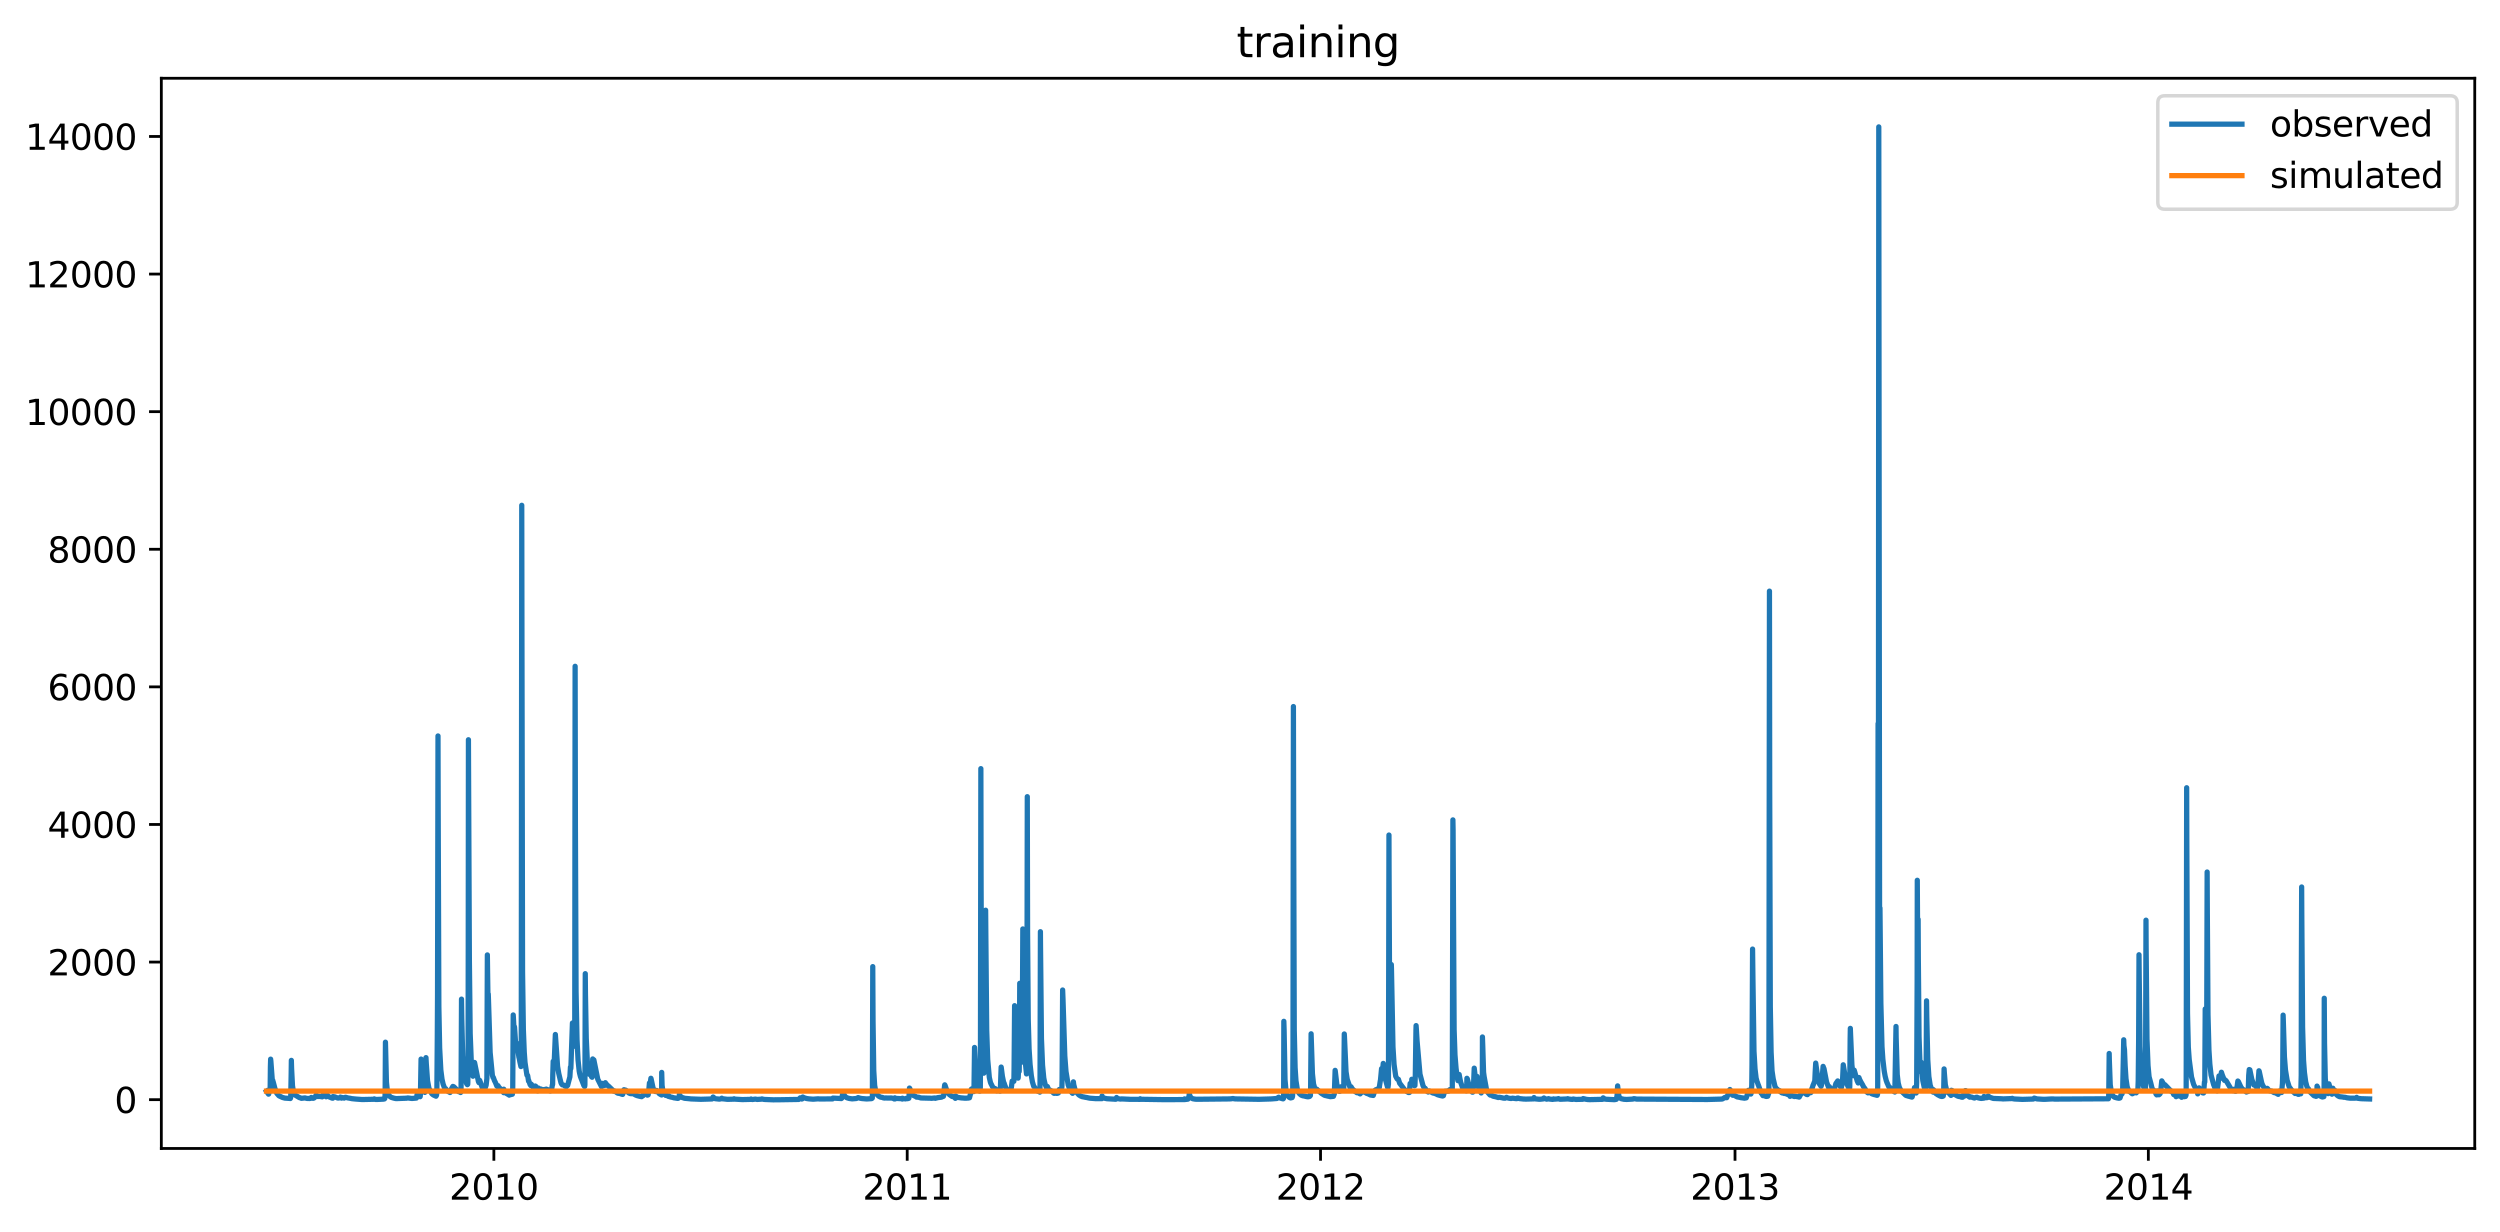 <?xml version="1.0" encoding="utf-8" standalone="no"?>
<!DOCTYPE svg PUBLIC "-//W3C//DTD SVG 1.1//EN"
  "http://www.w3.org/Graphics/SVG/1.1/DTD/svg11.dtd">
<svg xmlns:xlink="http://www.w3.org/1999/xlink" width="713.023pt" height="351.436pt" viewBox="0 0 713.023 351.436" xmlns="http://www.w3.org/2000/svg" version="1.1">
 <defs>
  <style type="text/css">*{stroke-linejoin: round; stroke-linecap: butt}</style>
 </defs>
 <g id="figure_1">
  <g id="patch_1">
   <path d="M 0 351.436 
L 713.023 351.436 
L 713.023 0 
L 0 0 
z
" style="fill: #ffffff"/>
  </g>
  <g id="axes_1">
   <g id="patch_2">
    <path d="M 46.013 327.558 
L 705.822 327.558 
L 705.822 22.318 
L 46.013 22.318 
z
" style="fill: #ffffff"/>
   </g>
   <g id="matplotlib.axis_1">
    <g id="xtick_1">
     <g id="line2d_1">
      <defs>
       <path id="mb0337a2828" d="M 0 0 
L 0 3.5 
" style="stroke: #000000; stroke-width: 0.8"/>
      </defs>
      <g>
       <use xlink:href="#mb0337a2828" x="140.856" y="327.558" style="stroke: #000000; stroke-width: 0.8"/>
      </g>
     </g>
     <g id="text_1">
      <!-- 2010 -->
      <g transform="translate(128.131 342.157) scale(0.1 -0.1)">
       <defs>
        <path id="DejaVuSans-32" d="M 1228 531 
L 3431 531 
L 3431 0 
L 469 0 
L 469 531 
Q 828 903 1448 1529 
Q 2069 2156 2228 2338 
Q 2531 2678 2651 2914 
Q 2772 3150 2772 3378 
Q 2772 3750 2511 3984 
Q 2250 4219 1831 4219 
Q 1534 4219 1204 4116 
Q 875 4013 500 3803 
L 500 4441 
Q 881 4594 1212 4672 
Q 1544 4750 1819 4750 
Q 2544 4750 2975 4387 
Q 3406 4025 3406 3419 
Q 3406 3131 3298 2873 
Q 3191 2616 2906 2266 
Q 2828 2175 2409 1742 
Q 1991 1309 1228 531 
z
" transform="scale(0.016)"/>
        <path id="DejaVuSans-30" d="M 2034 4250 
Q 1547 4250 1301 3770 
Q 1056 3291 1056 2328 
Q 1056 1369 1301 889 
Q 1547 409 2034 409 
Q 2525 409 2770 889 
Q 3016 1369 3016 2328 
Q 3016 3291 2770 3770 
Q 2525 4250 2034 4250 
z
M 2034 4750 
Q 2819 4750 3233 4129 
Q 3647 3509 3647 2328 
Q 3647 1150 3233 529 
Q 2819 -91 2034 -91 
Q 1250 -91 836 529 
Q 422 1150 422 2328 
Q 422 3509 836 4129 
Q 1250 4750 2034 4750 
z
" transform="scale(0.016)"/>
        <path id="DejaVuSans-31" d="M 794 531 
L 1825 531 
L 1825 4091 
L 703 3866 
L 703 4441 
L 1819 4666 
L 2450 4666 
L 2450 531 
L 3481 531 
L 3481 0 
L 794 0 
L 794 531 
z
" transform="scale(0.016)"/>
       </defs>
       <use xlink:href="#DejaVuSans-32"/>
       <use xlink:href="#DejaVuSans-30" x="63.623"/>
       <use xlink:href="#DejaVuSans-31" x="127.246"/>
       <use xlink:href="#DejaVuSans-30" x="190.869"/>
      </g>
     </g>
    </g>
    <g id="xtick_2">
     <g id="line2d_2">
      <g>
       <use xlink:href="#mb0337a2828" x="258.743" y="327.558" style="stroke: #000000; stroke-width: 0.8"/>
      </g>
     </g>
     <g id="text_2">
      <!-- 2011 -->
      <g transform="translate(246.018 342.157) scale(0.1 -0.1)">
       <use xlink:href="#DejaVuSans-32"/>
       <use xlink:href="#DejaVuSans-30" x="63.623"/>
       <use xlink:href="#DejaVuSans-31" x="127.246"/>
       <use xlink:href="#DejaVuSans-31" x="190.869"/>
      </g>
     </g>
    </g>
    <g id="xtick_3">
     <g id="line2d_3">
      <g>
       <use xlink:href="#mb0337a2828" x="376.631" y="327.558" style="stroke: #000000; stroke-width: 0.8"/>
      </g>
     </g>
     <g id="text_3">
      <!-- 2012 -->
      <g transform="translate(363.906 342.157) scale(0.1 -0.1)">
       <use xlink:href="#DejaVuSans-32"/>
       <use xlink:href="#DejaVuSans-30" x="63.623"/>
       <use xlink:href="#DejaVuSans-31" x="127.246"/>
       <use xlink:href="#DejaVuSans-32" x="190.869"/>
      </g>
     </g>
    </g>
    <g id="xtick_4">
     <g id="line2d_4">
      <g>
       <use xlink:href="#mb0337a2828" x="494.841" y="327.558" style="stroke: #000000; stroke-width: 0.8"/>
      </g>
     </g>
     <g id="text_4">
      <!-- 2013 -->
      <g transform="translate(482.116 342.157) scale(0.1 -0.1)">
       <defs>
        <path id="DejaVuSans-33" d="M 2597 2516 
Q 3050 2419 3304 2112 
Q 3559 1806 3559 1356 
Q 3559 666 3084 287 
Q 2609 -91 1734 -91 
Q 1441 -91 1130 -33 
Q 819 25 488 141 
L 488 750 
Q 750 597 1062 519 
Q 1375 441 1716 441 
Q 2309 441 2620 675 
Q 2931 909 2931 1356 
Q 2931 1769 2642 2001 
Q 2353 2234 1838 2234 
L 1294 2234 
L 1294 2753 
L 1863 2753 
Q 2328 2753 2575 2939 
Q 2822 3125 2822 3475 
Q 2822 3834 2567 4026 
Q 2313 4219 1838 4219 
Q 1578 4219 1281 4162 
Q 984 4106 628 3988 
L 628 4550 
Q 988 4650 1302 4700 
Q 1616 4750 1894 4750 
Q 2613 4750 3031 4423 
Q 3450 4097 3450 3541 
Q 3450 3153 3228 2886 
Q 3006 2619 2597 2516 
z
" transform="scale(0.016)"/>
       </defs>
       <use xlink:href="#DejaVuSans-32"/>
       <use xlink:href="#DejaVuSans-30" x="63.623"/>
       <use xlink:href="#DejaVuSans-31" x="127.246"/>
       <use xlink:href="#DejaVuSans-33" x="190.869"/>
      </g>
     </g>
    </g>
    <g id="xtick_5">
     <g id="line2d_5">
      <g>
       <use xlink:href="#mb0337a2828" x="612.729" y="327.558" style="stroke: #000000; stroke-width: 0.8"/>
      </g>
     </g>
     <g id="text_5">
      <!-- 2014 -->
      <g transform="translate(600.004 342.157) scale(0.1 -0.1)">
       <defs>
        <path id="DejaVuSans-34" d="M 2419 4116 
L 825 1625 
L 2419 1625 
L 2419 4116 
z
M 2253 4666 
L 3047 4666 
L 3047 1625 
L 3713 1625 
L 3713 1100 
L 3047 1100 
L 3047 0 
L 2419 0 
L 2419 1100 
L 313 1100 
L 313 1709 
L 2253 4666 
z
" transform="scale(0.016)"/>
       </defs>
       <use xlink:href="#DejaVuSans-32"/>
       <use xlink:href="#DejaVuSans-30" x="63.623"/>
       <use xlink:href="#DejaVuSans-31" x="127.246"/>
       <use xlink:href="#DejaVuSans-34" x="190.869"/>
      </g>
     </g>
    </g>
   </g>
   <g id="matplotlib.axis_2">
    <g id="ytick_1">
     <g id="line2d_6">
      <defs>
       <path id="ma2bd36392b" d="M 0 0 
L -3.5 0 
" style="stroke: #000000; stroke-width: 0.8"/>
      </defs>
      <g>
       <use xlink:href="#ma2bd36392b" x="46.013" y="313.636" style="stroke: #000000; stroke-width: 0.8"/>
      </g>
     </g>
     <g id="text_6">
      <!-- 0 -->
      <g transform="translate(32.65 317.436) scale(0.1 -0.1)">
       <use xlink:href="#DejaVuSans-30"/>
      </g>
     </g>
    </g>
    <g id="ytick_2">
     <g id="line2d_7">
      <g>
       <use xlink:href="#ma2bd36392b" x="46.013" y="274.391" style="stroke: #000000; stroke-width: 0.8"/>
      </g>
     </g>
     <g id="text_7">
      <!-- 2000 -->
      <g transform="translate(13.562 278.19) scale(0.1 -0.1)">
       <use xlink:href="#DejaVuSans-32"/>
       <use xlink:href="#DejaVuSans-30" x="63.623"/>
       <use xlink:href="#DejaVuSans-30" x="127.246"/>
       <use xlink:href="#DejaVuSans-30" x="190.869"/>
      </g>
     </g>
    </g>
    <g id="ytick_3">
     <g id="line2d_8">
      <g>
       <use xlink:href="#ma2bd36392b" x="46.013" y="235.145" style="stroke: #000000; stroke-width: 0.8"/>
      </g>
     </g>
     <g id="text_8">
      <!-- 4000 -->
      <g transform="translate(13.562 238.944) scale(0.1 -0.1)">
       <use xlink:href="#DejaVuSans-34"/>
       <use xlink:href="#DejaVuSans-30" x="63.623"/>
       <use xlink:href="#DejaVuSans-30" x="127.246"/>
       <use xlink:href="#DejaVuSans-30" x="190.869"/>
      </g>
     </g>
    </g>
    <g id="ytick_4">
     <g id="line2d_9">
      <g>
       <use xlink:href="#ma2bd36392b" x="46.013" y="195.899" style="stroke: #000000; stroke-width: 0.8"/>
      </g>
     </g>
     <g id="text_9">
      <!-- 6000 -->
      <g transform="translate(13.562 199.698) scale(0.1 -0.1)">
       <defs>
        <path id="DejaVuSans-36" d="M 2113 2584 
Q 1688 2584 1439 2293 
Q 1191 2003 1191 1497 
Q 1191 994 1439 701 
Q 1688 409 2113 409 
Q 2538 409 2786 701 
Q 3034 994 3034 1497 
Q 3034 2003 2786 2293 
Q 2538 2584 2113 2584 
z
M 3366 4563 
L 3366 3988 
Q 3128 4100 2886 4159 
Q 2644 4219 2406 4219 
Q 1781 4219 1451 3797 
Q 1122 3375 1075 2522 
Q 1259 2794 1537 2939 
Q 1816 3084 2150 3084 
Q 2853 3084 3261 2657 
Q 3669 2231 3669 1497 
Q 3669 778 3244 343 
Q 2819 -91 2113 -91 
Q 1303 -91 875 529 
Q 447 1150 447 2328 
Q 447 3434 972 4092 
Q 1497 4750 2381 4750 
Q 2619 4750 2861 4703 
Q 3103 4656 3366 4563 
z
" transform="scale(0.016)"/>
       </defs>
       <use xlink:href="#DejaVuSans-36"/>
       <use xlink:href="#DejaVuSans-30" x="63.623"/>
       <use xlink:href="#DejaVuSans-30" x="127.246"/>
       <use xlink:href="#DejaVuSans-30" x="190.869"/>
      </g>
     </g>
    </g>
    <g id="ytick_5">
     <g id="line2d_10">
      <g>
       <use xlink:href="#ma2bd36392b" x="46.013" y="156.653" style="stroke: #000000; stroke-width: 0.8"/>
      </g>
     </g>
     <g id="text_10">
      <!-- 8000 -->
      <g transform="translate(13.562 160.453) scale(0.1 -0.1)">
       <defs>
        <path id="DejaVuSans-38" d="M 2034 2216 
Q 1584 2216 1326 1975 
Q 1069 1734 1069 1313 
Q 1069 891 1326 650 
Q 1584 409 2034 409 
Q 2484 409 2743 651 
Q 3003 894 3003 1313 
Q 3003 1734 2745 1975 
Q 2488 2216 2034 2216 
z
M 1403 2484 
Q 997 2584 770 2862 
Q 544 3141 544 3541 
Q 544 4100 942 4425 
Q 1341 4750 2034 4750 
Q 2731 4750 3128 4425 
Q 3525 4100 3525 3541 
Q 3525 3141 3298 2862 
Q 3072 2584 2669 2484 
Q 3125 2378 3379 2068 
Q 3634 1759 3634 1313 
Q 3634 634 3220 271 
Q 2806 -91 2034 -91 
Q 1263 -91 848 271 
Q 434 634 434 1313 
Q 434 1759 690 2068 
Q 947 2378 1403 2484 
z
M 1172 3481 
Q 1172 3119 1398 2916 
Q 1625 2713 2034 2713 
Q 2441 2713 2670 2916 
Q 2900 3119 2900 3481 
Q 2900 3844 2670 4047 
Q 2441 4250 2034 4250 
Q 1625 4250 1398 4047 
Q 1172 3844 1172 3481 
z
" transform="scale(0.016)"/>
       </defs>
       <use xlink:href="#DejaVuSans-38"/>
       <use xlink:href="#DejaVuSans-30" x="63.623"/>
       <use xlink:href="#DejaVuSans-30" x="127.246"/>
       <use xlink:href="#DejaVuSans-30" x="190.869"/>
      </g>
     </g>
    </g>
    <g id="ytick_6">
     <g id="line2d_11">
      <g>
       <use xlink:href="#ma2bd36392b" x="46.013" y="117.408" style="stroke: #000000; stroke-width: 0.8"/>
      </g>
     </g>
     <g id="text_11">
      <!-- 10000 -->
      <g transform="translate(7.2 121.207) scale(0.1 -0.1)">
       <use xlink:href="#DejaVuSans-31"/>
       <use xlink:href="#DejaVuSans-30" x="63.623"/>
       <use xlink:href="#DejaVuSans-30" x="127.246"/>
       <use xlink:href="#DejaVuSans-30" x="190.869"/>
       <use xlink:href="#DejaVuSans-30" x="254.492"/>
      </g>
     </g>
    </g>
    <g id="ytick_7">
     <g id="line2d_12">
      <g>
       <use xlink:href="#ma2bd36392b" x="46.013" y="78.162" style="stroke: #000000; stroke-width: 0.8"/>
      </g>
     </g>
     <g id="text_12">
      <!-- 12000 -->
      <g transform="translate(7.2 81.961) scale(0.1 -0.1)">
       <use xlink:href="#DejaVuSans-31"/>
       <use xlink:href="#DejaVuSans-32" x="63.623"/>
       <use xlink:href="#DejaVuSans-30" x="127.246"/>
       <use xlink:href="#DejaVuSans-30" x="190.869"/>
       <use xlink:href="#DejaVuSans-30" x="254.492"/>
      </g>
     </g>
    </g>
    <g id="ytick_8">
     <g id="line2d_13">
      <g>
       <use xlink:href="#ma2bd36392b" x="46.013" y="38.916" style="stroke: #000000; stroke-width: 0.8"/>
      </g>
     </g>
     <g id="text_13">
      <!-- 14000 -->
      <g transform="translate(7.2 42.716) scale(0.1 -0.1)">
       <use xlink:href="#DejaVuSans-31"/>
       <use xlink:href="#DejaVuSans-34" x="63.623"/>
       <use xlink:href="#DejaVuSans-30" x="127.246"/>
       <use xlink:href="#DejaVuSans-30" x="190.869"/>
       <use xlink:href="#DejaVuSans-30" x="254.492"/>
      </g>
     </g>
    </g>
   </g>
   <g id="line2d_14">
    <path d="M 76.004 311.236 
L 76.583 312.062 
L 76.623 312.043 
L 76.825 311.305 
L 76.865 311.236 
L 77.054 310.28 
L 77.121 304.231 
L 77.188 302.082 
L 77.255 302.661 
L 77.7 308.631 
L 77.753 308.95 
L 77.78 308.69 
L 77.807 308.151 
L 77.888 308.617 
L 77.915 308.558 
L 77.955 308.705 
L 78.399 310.412 
L 78.938 311.815 
L 79.57 312.541 
L 80.606 313.022 
L 81.024 313.124 
L 81.198 313.187 
L 82.665 313.286 
L 82.8 313.311 
L 82.867 313.203 
L 82.921 312.657 
L 83.042 306.409 
L 83.096 302.431 
L 83.163 304.712 
L 83.419 309.667 
L 83.675 311.3 
L 84.011 312.228 
L 85.411 313.065 
L 85.559 313.083 
L 85.828 313.187 
L 85.962 313.252 
L 86.918 313.142 
L 87.039 313.148 
L 87.052 313.165 
L 87.55 313.276 
L 87.725 313.311 
L 87.846 313.276 
L 88.264 313.311 
L 88.654 313.251 
L 88.775 312.999 
L 89.017 313.095 
L 89.273 313.252 
L 89.542 313.176 
L 89.65 313.022 
L 89.69 313.048 
L 89.838 312.947 
L 90.175 312.308 
L 90.202 312.325 
L 90.673 312.741 
L 90.982 312.696 
L 91.803 312.797 
L 91.884 312.84 
L 91.938 312.79 
L 92.045 312.696 
L 92.072 312.726 
L 92.126 312.65 
L 92.261 312.062 
L 92.355 312.182 
L 92.57 312.468 
L 93.014 312.812 
L 93.149 312.41 
L 93.243 312.435 
L 93.283 312.237 
L 93.351 312.359 
L 93.674 312.748 
L 94.696 313.187 
L 94.912 313.219 
L 94.992 312.74 
L 95.033 312.954 
L 95.167 312.999 
L 95.423 312.812 
L 96.365 313.187 
L 96.527 313.165 
L 97.038 313.095 
L 97.092 312.895 
L 97.146 313.01 
L 97.415 313.203 
L 97.67 313.022 
L 97.684 313.041 
L 98.155 313.192 
L 98.276 313.048 
L 98.478 312.954 
L 98.599 312.954 
L 98.909 313.048 
L 99.097 313.118 
L 99.77 313.225 
L 100.375 313.35 
L 101.412 313.456 
L 101.587 313.471 
L 103.08 313.58 
L 103.632 313.589 
L 106.727 313.518 
L 106.754 313.409 
L 106.835 313.505 
L 107.037 313.562 
L 107.481 313.577 
L 109.352 313.489 
L 109.392 313.35 
L 109.473 313.456 
L 109.621 313.44 
L 109.755 313.301 
L 109.809 312.893 
L 109.849 310.746 
L 109.93 297.24 
L 109.984 299.173 
L 110.213 308.612 
L 110.455 310.967 
L 110.778 312.155 
L 111.168 312.696 
L 111.559 312.967 
L 112.272 313.187 
L 112.743 313.291 
L 112.985 313.33 
L 115.986 313.219 
L 116.255 313.142 
L 116.471 313.165 
L 117.305 313.276 
L 117.641 313.281 
L 118.758 313.182 
L 118.974 312.127 
L 119.081 312.237 
L 119.108 312.272 
L 119.149 312.127 
L 119.324 312.377 
L 119.539 312.636 
L 119.821 312.79 
L 119.848 312.711 
L 119.916 311.876 
L 120.091 302.058 
L 120.185 304.04 
L 120.481 308.926 
L 120.763 310.579 
L 120.952 311.138 
L 121.167 311.56 
L 121.194 311.467 
L 121.315 310.02 
L 121.49 301.651 
L 121.584 303.353 
L 121.934 308.224 
L 122.338 310.398 
L 123.132 311.896 
L 123.226 311.994 
L 123.522 312.237 
L 123.697 312.341 
L 124.357 312.65 
L 124.518 312.325 
L 124.599 311.281 
L 124.72 295.705 
L 124.787 284.029 
L 124.922 209.904 
L 124.976 231.587 
L 125.164 287.12 
L 125.393 298.894 
L 125.729 305.183 
L 126.066 307.817 
L 126.362 309.127 
L 126.429 309.333 
L 126.712 310.098 
L 127.035 310.618 
L 127.048 310.574 
L 127.129 310.52 
L 127.169 310.589 
L 127.479 311.011 
L 127.586 311.109 
L 128.004 311.403 
L 128.205 311.501 
L 128.354 311.599 
L 128.555 311.124 
L 128.811 310.461 
L 128.999 310.128 
L 129.174 309.853 
L 129.43 309.956 
L 130.83 311.364 
L 130.897 311.276 
L 130.951 311.295 
L 131.368 311.599 
L 131.408 311.501 
L 131.462 311.163 
L 131.503 310.103 
L 131.624 284.961 
L 131.704 290.505 
L 131.96 301.16 
L 132.27 305.546 
L 133.064 309.048 
L 133.117 309.127 
L 133.292 309.362 
L 133.4 309.259 
L 133.427 308.764 
L 133.508 298.334 
L 133.548 270.244 
L 133.602 210.983 
L 133.669 227.516 
L 133.871 273.973 
L 134.1 294.792 
L 134.436 303.348 
L 134.692 306.066 
L 134.894 306.949 
L 134.907 306.929 
L 135.028 305.354 
L 135.217 303.201 
L 135.324 303.024 
L 135.351 303.049 
L 136.441 308.43 
L 136.603 308.779 
L 136.63 308.627 
L 136.805 308.126 
L 136.818 308.141 
L 137.585 310.304 
L 137.706 310.402 
L 138.003 310.574 
L 138.124 310.574 
L 138.137 310.618 
L 138.231 310.559 
L 138.312 310.476 
L 138.648 309.5 
L 138.864 307.601 
L 138.931 288.837 
L 138.998 272.354 
L 139.066 277.505 
L 139.187 285.795 
L 139.227 283.882 
L 139.254 283.49 
L 139.294 284.471 
L 139.792 300.159 
L 140.425 306.674 
L 140.627 307.322 
L 140.64 307.282 
L 140.667 307.243 
L 140.721 307.341 
L 141.044 308.264 
L 141.111 308.362 
L 141.34 308.833 
L 141.717 309.779 
L 141.771 309.676 
L 141.784 309.647 
L 141.838 309.779 
L 141.932 309.868 
L 141.959 309.971 
L 142.013 309.838 
L 142.04 309.647 
L 142.121 309.824 
L 142.255 310.03 
L 142.605 310.417 
L 142.861 310.721 
L 142.888 310.677 
L 143.184 310.952 
L 143.224 310.893 
L 143.291 310.967 
L 143.547 311.447 
L 143.655 311.644 
L 143.668 311.472 
L 143.682 310.648 
L 143.776 311.202 
L 143.816 311.482 
L 144.933 312.147 
L 144.947 311.995 
L 144.974 311.698 
L 145.054 312.006 
L 145.229 312.349 
L 145.27 312.246 
L 145.296 311.599 
L 145.377 312.078 
L 145.552 312.198 
L 145.593 312.198 
L 145.619 312.127 
L 145.7 312.167 
L 145.714 312.188 
L 146.131 312.078 
L 146.212 311.418 
L 146.239 310 
L 146.373 289.475 
L 146.427 290.26 
L 146.615 293.841 
L 146.642 293.35 
L 146.696 292.761 
L 146.75 293.007 
L 147.086 298.04 
L 147.261 298.805 
L 147.288 298.658 
L 147.423 297.569 
L 147.463 297.716 
L 148.015 301.631 
L 148.069 301.734 
L 148.284 302.902 
L 148.567 304.167 
L 148.58 304.192 
L 148.607 304.035 
L 148.647 302.47 
L 148.674 293.385 
L 148.809 144.118 
L 148.863 181.696 
L 149.038 277.21 
L 149.266 293.595 
L 149.522 300.081 
L 149.737 303.024 
L 150.276 306.615 
L 150.356 306.753 
L 150.37 306.674 
L 150.383 306.576 
L 150.437 306.792 
L 150.464 306.694 
L 150.518 306.89 
L 150.747 308.362 
L 150.774 308.087 
L 150.841 308.401 
L 150.854 308.401 
L 150.895 308.46 
L 151.204 309.362 
L 151.312 309.441 
L 151.393 309.618 
L 151.447 309.529 
L 151.514 309.215 
L 151.622 309.362 
L 151.77 309.676 
L 152.119 310.245 
L 152.133 310.187 
L 152.214 310.245 
L 152.254 310.314 
L 152.321 310.231 
L 152.644 309.735 
L 152.658 309.75 
L 152.738 309.853 
L 152.792 309.824 
L 153.008 310.201 
L 153.169 310.461 
L 153.209 310.54 
L 153.331 311.109 
L 153.371 310.805 
L 153.546 310.314 
L 153.559 310.344 
L 153.694 310.52 
L 154.286 310.604 
L 154.434 310.677 
L 154.582 310.78 
L 154.771 310.824 
L 154.919 310.795 
L 155.645 310.692 
L 155.807 310.618 
L 155.834 310.648 
L 156.036 310.795 
L 156.062 310.736 
L 156.345 310.834 
L 156.547 310.893 
L 156.695 310.996 
L 156.937 311.138 
L 156.951 311.124 
L 157.341 310.618 
L 157.543 309.392 
L 157.57 309.441 
L 157.61 309.23 
L 157.65 306.684 
L 157.772 302.7 
L 157.798 302.803 
L 157.987 304.192 
L 158.041 303.544 
L 158.391 295.048 
L 158.485 296.343 
L 159.023 304.148 
L 159.36 306.144 
L 159.777 307.925 
L 159.857 308.254 
L 159.992 308.779 
L 160.113 309.068 
L 160.275 309.304 
L 160.396 309.407 
L 160.557 309.421 
L 160.786 309.5 
L 160.894 309.573 
L 160.907 309.559 
L 161.001 309.618 
L 161.149 309.794 
L 161.499 309.897 
L 161.553 309.912 
L 161.594 309.838 
L 161.755 309.676 
L 161.89 309.573 
L 162.536 307.135 
L 162.697 304.339 
L 162.764 304.717 
L 162.791 304.79 
L 162.818 304.584 
L 163.262 291.78 
L 163.33 293.203 
L 163.464 296.588 
L 163.518 295.808 
L 163.599 294.851 
L 163.653 295.474 
L 163.841 298.393 
L 163.881 297.893 
L 163.922 293.595 
L 164.029 190.036 
L 164.11 235.365 
L 164.298 282.852 
L 164.568 296.475 
L 164.864 302.318 
L 165.187 305.438 
L 165.308 306.105 
L 165.55 307.067 
L 166.532 309.618 
L 166.6 309.691 
L 166.721 309.882 
L 166.761 309.853 
L 166.815 309.416 
L 166.842 304.933 
L 166.923 277.701 
L 166.976 283.343 
L 167.205 296.122 
L 167.515 302.754 
L 167.851 305.654 
L 168.08 306.399 
L 168.093 306.399 
L 168.268 305.575 
L 168.282 305.634 
L 168.726 307.121 
L 168.874 307.243 
L 168.887 307.15 
L 168.941 304.908 
L 169.049 302.023 
L 169.076 302.122 
L 169.21 302.416 
L 169.224 302.367 
L 169.372 302.293 
L 170.489 307.802 
L 171.579 309.971 
L 171.781 308.99 
L 171.835 309.142 
L 171.902 309.23 
L 171.956 309.186 
L 172.09 309.274 
L 172.359 309.618 
L 172.508 309.333 
L 172.656 308.793 
L 172.696 308.872 
L 172.925 309.259 
L 173.005 309.259 
L 173.032 309.304 
L 173.113 309.392 
L 173.328 309.618 
L 173.45 309.706 
L 173.638 309.853 
L 173.732 309.956 
L 174.93 311.109 
L 175.091 311.207 
L 175.226 311.236 
L 175.239 311.222 
L 175.347 311.222 
L 175.361 311.251 
L 175.643 311.403 
L 175.764 311.501 
L 176.155 311.776 
L 176.881 311.883 
L 177.097 311.996 
L 177.42 312.098 
L 177.581 312.137 
L 177.769 311.698 
L 177.971 310.795 
L 178.039 310.893 
L 178.24 310.952 
L 178.388 310.893 
L 178.536 310.996 
L 179.357 311.737 
L 179.64 311.845 
L 179.788 311.911 
L 180.501 311.942 
L 180.515 311.786 
L 180.582 311.953 
L 180.609 311.932 
L 181.282 312.312 
L 181.551 312.422 
L 181.739 312.492 
L 182.157 312.596 
L 182.278 312.63 
L 182.762 312.734 
L 183.004 312.787 
L 183.193 312.561 
L 183.422 312.501 
L 183.745 311.384 
L 183.812 311.364 
L 183.852 311.418 
L 184.108 311.911 
L 184.296 312.016 
L 184.646 312.349 
L 184.862 312.274 
L 184.983 311.609 
L 185.225 308.872 
L 185.319 309.142 
L 185.413 309.421 
L 185.454 309.259 
L 185.521 308.43 
L 185.642 307.538 
L 185.669 307.616 
L 185.696 307.675 
L 186.248 310.26 
L 186.611 311.109 
L 186.692 311.011 
L 186.732 311.03 
L 186.947 311.32 
L 186.961 311.271 
L 187.055 310.996 
L 187.095 311.05 
L 187.284 311.011 
L 187.297 311.03 
L 188.024 311.911 
L 188.172 312.006 
L 188.334 312.117 
L 188.535 312.226 
L 188.697 312.302 
L 188.724 305.86 
L 188.831 309.559 
L 189.074 311.222 
L 189.329 311.911 
L 189.854 312.422 
L 189.868 312.273 
L 189.881 312.177 
L 189.922 312.312 
L 189.962 312.312 
L 190.191 312.448 
L 190.702 312.726 
L 190.716 312.702 
L 190.756 312.51 
L 190.823 312.645 
L 191.133 312.847 
L 191.631 312.948 
L 191.832 312.996 
L 192.317 313.137 
L 192.465 313.144 
L 193.124 313.248 
L 193.326 313.281 
L 193.501 313.219 
L 193.649 313.035 
L 193.717 312.869 
L 193.757 312.147 
L 193.838 312.34 
L 193.999 312.57 
L 194.295 312.927 
L 194.362 312.877 
L 194.403 312.948 
L 194.645 313.049 
L 195.008 313.15 
L 195.21 313.236 
L 196.368 313.344 
L 196.583 313.364 
L 197.054 313.42 
L 199.92 313.53 
L 200.122 313.522 
L 203.083 313.433 
L 203.123 313.231 
L 203.204 313.354 
L 203.379 312.877 
L 203.433 312.968 
L 203.487 312.934 
L 203.635 313.191 
L 203.796 313.292 
L 204.052 313.364 
L 205.088 313.473 
L 205.223 313.473 
L 205.707 313.378 
L 205.855 313.214 
L 206.097 313.398 
L 206.474 313.42 
L 207.362 313.526 
L 207.591 313.538 
L 209.354 313.485 
L 209.368 313.383 
L 209.462 313.478 
L 209.637 313.491 
L 211.561 313.6 
L 211.817 313.607 
L 214.172 313.55 
L 214.212 313.443 
L 214.293 313.499 
L 214.522 313.6 
L 215.437 313.473 
L 215.625 313.507 
L 215.948 313.57 
L 217.173 313.495 
L 217.308 313.42 
L 217.725 313.53 
L 218.007 313.57 
L 220.591 313.678 
L 221.089 313.67 
L 221.6 313.672 
L 227.804 313.57 
L 228.222 313.113 
L 228.302 313.281 
L 228.45 313.383 
L 228.666 313.456 
L 228.827 313.402 
L 228.962 312.877 
L 229.096 312.961 
L 229.285 313.069 
L 230.052 313.313 
L 230.173 313.322 
L 230.671 313.403 
L 231.088 313.434 
L 231.249 313.451 
L 231.707 313.487 
L 232.03 313.495 
L 233.335 313.393 
L 233.483 313.412 
L 233.658 313.429 
L 234.035 313.438 
L 237.467 313.411 
L 237.561 313.185 
L 237.601 313.191 
L 239.593 313.297 
L 239.943 313.322 
L 240.078 313.226 
L 240.32 312.016 
L 240.414 312.047 
L 240.481 311.776 
L 240.549 311.859 
L 240.858 312.475 
L 241.168 312.847 
L 241.531 313.088 
L 242.204 313.287 
L 242.89 313.383 
L 243.038 313.407 
L 244.276 313.297 
L 244.761 313.042 
L 245.016 313.144 
L 245.461 313.254 
L 245.891 313.322 
L 247.17 313.429 
L 247.358 313.42 
L 248.569 313.343 
L 248.704 313.281 
L 248.785 313.179 
L 248.812 312.222 
L 248.919 275.69 
L 249 291.29 
L 249.202 305.33 
L 249.457 309.573 
L 249.821 311.501 
L 250.036 311.985 
L 250.238 312.284 
L 250.642 312.661 
L 250.87 312.765 
L 251.086 312.906 
L 251.732 313.016 
L 251.907 313.118 
L 252.27 313.173 
L 252.593 313.15 
L 252.862 313.156 
L 252.983 313.173 
L 253.979 313.167 
L 254.154 313.15 
L 254.571 313.225 
L 254.706 313.26 
L 254.948 313.368 
L 255.042 313.438 
L 255.056 313.434 
L 255.217 313.112 
L 255.285 313.388 
L 255.298 313.425 
L 255.352 313.308 
L 255.365 313.303 
L 255.473 313.231 
L 255.608 313.287 
L 255.917 313.292 
L 257.249 313.368 
L 257.33 313.46 
L 257.357 313.347 
L 257.384 313.22 
L 257.465 313.287 
L 257.505 313.373 
L 258.232 313.373 
L 258.259 313.42 
L 258.339 313.359 
L 258.434 313.276 
L 258.501 313.339 
L 258.837 313.354 
L 259.201 313.248 
L 259.228 313.121 
L 259.389 310.324 
L 259.47 310.417 
L 259.766 311.32 
L 260.049 311.953 
L 260.466 312.413 
L 261.179 312.749 
L 261.354 312.847 
L 261.381 312.906 
L 262.081 312.954 
L 262.269 313.042 
L 262.673 313.15 
L 265.337 313.22 
L 265.539 313.242 
L 265.58 313.26 
L 266.602 313.15 
L 266.75 313.254 
L 266.764 313.236 
L 267.544 313.042 
L 268.5 312.934 
L 268.796 312.779 
L 269.078 312.686 
L 269.173 312.33 
L 269.24 311.158 
L 269.415 309.529 
L 269.455 309.407 
L 269.523 309.51 
L 270.142 311.349 
L 270.532 311.859 
L 270.545 311.845 
L 270.572 311.933 
L 270.586 311.913 
L 270.774 312.188 
L 271.541 312.718 
L 271.555 312.661 
L 271.568 312.645 
L 271.622 312.734 
L 271.81 312.794 
L 271.985 312.818 
L 272.402 312.892 
L 272.47 313.26 
L 272.524 313.008 
L 272.564 312.579 
L 272.631 312.862 
L 272.833 313.042 
L 272.873 312.81 
L 272.954 312.982 
L 273.25 313.016 
L 273.479 313.023 
L 273.856 313.088 
L 274.058 313.112 
L 274.408 313.156 
L 274.569 313.156 
L 274.758 313.173 
L 275.081 313.209 
L 275.242 313.209 
L 275.538 313.22 
L 275.928 313.173 
L 276.103 313.185 
L 276.507 313.101 
L 276.803 311.944 
L 277.018 310.662 
L 277.166 310.55 
L 277.274 310.648 
L 277.516 311.06 
L 277.678 311.335 
L 277.691 311.285 
L 277.732 311.197 
L 277.799 309.922 
L 277.947 298.746 
L 277.987 299.605 
L 278.405 307.243 
L 278.728 309.461 
L 279.05 310.559 
L 279.427 311.187 
L 279.441 311.153 
L 279.508 311.099 
L 279.602 310.079 
L 279.629 305.202 
L 279.75 219.225 
L 279.818 253.221 
L 279.993 291.143 
L 280.235 301.239 
L 280.517 305.654 
L 280.585 306.085 
L 280.665 305.987 
L 280.733 305.247 
L 280.854 295.617 
L 281.042 270.49 
L 281.109 259.599 
L 281.163 265.976 
L 281.419 293.89 
L 281.702 302.171 
L 282.159 307.282 
L 282.442 308.538 
L 282.509 308.764 
L 282.684 309.186 
L 282.738 309.259 
L 283.02 309.824 
L 283.209 310.172 
L 283.384 310.388 
L 283.397 310.358 
L 283.478 310.417 
L 283.639 310.54 
L 283.666 310.476 
L 283.707 310.417 
L 283.788 310.461 
L 283.922 310.559 
L 284.11 310.834 
L 284.164 310.922 
L 284.299 311.109 
L 284.339 311.06 
L 284.635 310.967 
L 284.756 310.878 
L 284.783 310.908 
L 284.931 311.011 
L 285.147 311.178 
L 285.214 311.187 
L 285.349 309.691 
L 285.537 304.334 
L 285.564 304.422 
L 285.631 304.957 
L 285.887 306.949 
L 286.223 308.597 
L 286.385 308.916 
L 286.641 309.706 
L 287.004 310.52 
L 287.071 310.618 
L 287.461 310.893 
L 288.323 310.824 
L 288.457 310.118 
L 288.673 308.342 
L 288.821 308.322 
L 289.009 308.17 
L 289.022 308.244 
L 289.157 308.401 
L 289.171 308.259 
L 289.224 304.874 
L 289.372 286.826 
L 289.386 287.12 
L 290.045 305.207 
L 290.341 307.361 
L 290.368 307.493 
L 290.409 307.282 
L 290.462 305.943 
L 290.53 304.83 
L 290.584 305.119 
L 290.624 305.296 
L 290.678 305.595 
L 290.691 305.354 
L 290.732 301.685 
L 290.839 280.448 
L 290.907 284.765 
L 291.203 298.305 
L 291.472 302.926 
L 291.485 302.902 
L 291.539 301.445 
L 291.593 289.965 
L 291.714 264.946 
L 291.781 272.452 
L 292.05 294.935 
L 292.36 302.269 
L 292.764 306.296 
L 292.777 306.247 
L 292.831 305.796 
L 292.871 304.28 
L 292.992 227.221 
L 293.073 265.927 
L 293.262 290.701 
L 293.504 299.183 
L 293.786 303.569 
L 294.15 306.831 
L 294.459 308.582 
L 294.823 309.809 
L 294.89 309.838 
L 294.85 309.853 
L 294.903 309.853 
L 295.348 310.559 
L 296.101 311.266 
L 296.128 311.021 
L 296.209 311.197 
L 296.37 311.349 
L 296.559 311.447 
L 296.572 311.492 
L 296.599 311.335 
L 296.626 308.563 
L 296.734 265.731 
L 296.761 269.508 
L 297.03 296.205 
L 297.339 303.785 
L 297.689 307.439 
L 297.824 308.141 
L 298.066 309.186 
L 298.51 310.304 
L 298.591 310.069 
L 298.658 309.853 
L 298.725 309.897 
L 298.82 310.142 
L 299.008 310.574 
L 299.237 310.834 
L 299.519 310.922 
L 299.748 311.168 
L 299.977 311.197 
L 300.098 311.236 
L 300.394 311.639 
L 300.488 311.747 
L 300.636 311.83 
L 301.323 311.776 
L 301.336 311.698 
L 301.403 311.815 
L 301.417 311.815 
L 301.43 311.845 
L 301.511 311.805 
L 301.619 311.776 
L 301.632 311.805 
L 301.861 311.717 
L 302.117 310.736 
L 302.184 310.795 
L 302.224 310.751 
L 302.493 310.662 
L 302.628 310.618 
L 302.655 310.662 
L 302.736 310.618 
L 302.857 310.128 
L 302.911 308.126 
L 303.072 282.361 
L 303.18 285.109 
L 303.691 301.16 
L 304.028 305.595 
L 304.66 309.456 
L 304.674 309.421 
L 304.714 309.588 
L 304.727 309.588 
L 304.997 310.402 
L 305.171 310.815 
L 305.373 311.168 
L 305.454 311.266 
L 305.764 311.698 
L 305.871 311.796 
L 305.912 311.83 
L 305.925 311.796 
L 306.14 308.553 
L 306.235 309.333 
L 306.598 310.736 
L 307.123 311.619 
L 307.701 312.274 
L 307.836 312.358 
L 307.998 312.457 
L 308.132 312.561 
L 308.67 312.787 
L 309.222 312.884 
L 309.411 312.934 
L 310.057 313.042 
L 310.258 313.095 
L 310.729 313.191 
L 310.864 313.214 
L 312.264 313.322 
L 312.465 313.344 
L 314.282 313.344 
L 314.323 312.57 
L 314.403 312.92 
L 314.457 313.016 
L 314.538 312.989 
L 314.834 313.144 
L 315.17 313.254 
L 315.695 313.364 
L 317.512 313.473 
L 317.727 313.482 
L 318.198 313.522 
L 318.4 313.445 
L 318.454 313.016 
L 318.521 313.22 
L 318.656 313.364 
L 318.696 313.339 
L 318.858 313.344 
L 319.45 313.451 
L 319.773 313.447 
L 319.907 313.42 
L 322.007 313.522 
L 322.155 313.538 
L 325.183 313.542 
L 325.196 313.377 
L 325.29 313.522 
L 332.019 313.63 
L 332.275 313.625 
L 337.846 313.61 
L 337.86 313.414 
L 337.954 313.597 
L 338.802 313.491 
L 339.125 312.619 
L 339.192 311.874 
L 339.246 312.168 
L 339.448 312.718 
L 339.744 313.144 
L 340.161 313.364 
L 340.753 313.473 
L 340.982 313.495 
L 341.278 313.522 
L 350.739 313.42 
L 350.873 313.403 
L 351.008 313.407 
L 351.64 313.303 
L 351.802 313.344 
L 352.286 313.416 
L 352.434 313.42 
L 358.678 313.526 
L 358.907 313.538 
L 362.447 313.429 
L 362.877 313.403 
L 364.209 313.292 
L 364.479 313.069 
L 364.694 312.934 
L 364.869 313.042 
L 365.071 313.161 
L 365.811 313.373 
L 365.959 313.403 
L 366.04 313.323 
L 366.094 312.765 
L 366.12 307.444 
L 366.161 291.29 
L 366.242 293.914 
L 366.497 307.94 
L 366.766 310.937 
L 367.076 312.167 
L 367.426 312.694 
L 367.695 312.961 
L 367.91 313.069 
L 368.085 313.144 
L 368.529 313.035 
L 368.637 312.726 
L 368.691 311.941 
L 368.772 298.207 
L 368.866 222.855 
L 368.893 201.515 
L 368.96 233.942 
L 369.135 293.816 
L 369.377 304.535 
L 369.619 308.224 
L 370.01 310.721 
L 370.413 311.668 
L 370.683 311.996 
L 370.817 312.098 
L 371.113 312.349 
L 371.382 312.457 
L 371.571 312.528 
L 372.176 312.63 
L 372.324 312.694 
L 372.876 312.802 
L 373.118 312.818 
L 373.522 312.71 
L 373.737 312.457 
L 373.791 311.241 
L 373.939 294.851 
L 373.966 295.671 
L 374.316 306.208 
L 374.626 309.127 
L 375.164 311.03 
L 375.527 310.633 
L 375.541 310.677 
L 375.608 310.677 
L 375.635 310.736 
L 375.743 310.834 
L 376.496 311.501 
L 376.604 311.599 
L 376.806 311.776 
L 377.061 311.953 
L 377.694 312.349 
L 377.99 312.457 
L 378.259 312.501 
L 378.394 312.536 
L 378.582 312.596 
L 379.161 312.702 
L 379.376 312.787 
L 380.305 312.686 
L 380.56 312.006 
L 380.681 308.528 
L 380.789 305.276 
L 380.829 305.482 
L 381.26 309.142 
L 381.583 310.55 
L 381.879 311.079 
L 382.081 311.266 
L 382.31 310.51 
L 382.458 309.971 
L 382.619 310.069 
L 383.05 310.677 
L 383.198 310.878 
L 383.252 310.295 
L 383.279 307.547 
L 383.4 294.9 
L 383.44 295.504 
L 383.898 305.634 
L 384.18 307.479 
L 384.261 307.91 
L 385.082 310.245 
L 385.149 310.216 
L 385.244 309.971 
L 385.27 309.995 
L 385.351 309.971 
L 385.418 310.128 
L 385.755 310.618 
L 385.849 310.721 
L 386.522 311.305 
L 386.643 311.403 
L 387.006 311.653 
L 387.168 311.56 
L 387.922 311.985 
L 388.406 311.403 
L 389.281 311.501 
L 389.671 311.776 
L 389.886 311.883 
L 390.034 311.911 
L 390.29 312.016 
L 390.6 312.177 
L 390.613 312.157 
L 390.627 312.127 
L 390.694 312.226 
L 390.882 312.312 
L 391.582 312.422 
L 391.663 312.43 
L 391.676 312.404 
L 392.12 311.03 
L 392.389 310.805 
L 392.403 310.815 
L 392.766 310.736 
L 392.807 310.618 
L 392.887 310.692 
L 393.076 311.011 
L 393.089 310.981 
L 393.157 310.589 
L 393.331 310.245 
L 393.399 310.157 
L 393.453 309.706 
L 393.668 308.308 
L 393.722 308.087 
L 394.031 304.79 
L 394.045 304.81 
L 394.099 304.869 
L 394.22 305.359 
L 394.274 305.276 
L 394.381 304.633 
L 394.516 303.299 
L 394.583 303.569 
L 394.758 305.119 
L 395.081 307.636 
L 395.74 310.069 
L 395.794 310.157 
L 395.835 310.231 
L 395.875 310.069 
L 395.996 309.166 
L 396.023 299.031 
L 396.144 238.161 
L 396.171 247.727 
L 396.346 288.69 
L 396.575 298.864 
L 396.615 296.72 
L 396.817 275.101 
L 396.857 276.327 
L 397.288 298.599 
L 397.598 303.569 
L 398.069 306.949 
L 398.122 307.047 
L 398.445 307.655 
L 398.526 307.753 
L 398.634 307.832 
L 398.674 307.773 
L 398.836 307.832 
L 399.212 308.99 
L 399.226 308.975 
L 399.266 309.048 
L 399.28 309.048 
L 400.639 310.834 
L 400.787 310.922 
L 400.962 311.05 
L 401.056 311.124 
L 401.204 311.285 
L 401.218 311.276 
L 401.393 311.403 
L 401.716 311.599 
L 401.985 311.58 
L 402.052 310.417 
L 402.187 309.019 
L 402.254 308.99 
L 402.281 309.068 
L 402.429 309.5 
L 402.51 309.421 
L 402.577 309.392 
L 402.658 307.817 
L 402.725 308.008 
L 403.411 309.676 
L 403.546 309.588 
L 403.653 306.924 
L 403.842 293.89 
L 403.882 292.516 
L 403.949 293.399 
L 404.165 296.931 
L 404.986 306.341 
L 405.86 309.676 
L 405.914 309.735 
L 406.13 310.187 
L 406.358 310.559 
L 406.385 310.52 
L 406.479 310.402 
L 406.52 310.491 
L 406.964 311.207 
L 407.139 311.305 
L 407.327 311.462 
L 407.489 311.393 
L 407.637 311.168 
L 407.852 311.276 
L 408.673 311.737 
L 409.171 311.839 
L 409.346 311.911 
L 409.615 312.016 
L 409.803 312.117 
L 409.978 312.217 
L 410.153 312.274 
L 410.476 312.368 
L 410.651 312.422 
L 411.122 312.528 
L 411.432 312.596 
L 411.674 312.501 
L 411.957 311.462 
L 412.105 311.266 
L 413.127 311.178 
L 413.45 310.795 
L 413.572 310.751 
L 413.72 310.721 
L 413.733 310.736 
L 413.908 310.78 
L 413.921 310.751 
L 413.935 310.795 
L 414.002 310.805 
L 414.15 310.893 
L 414.204 310.564 
L 414.231 302.436 
L 414.379 233.844 
L 414.433 236.738 
L 414.729 293.645 
L 414.971 300.846 
L 415.281 304.697 
L 415.617 307.341 
L 415.806 308.21 
L 415.832 308.107 
L 416.142 306.556 
L 416.169 306.458 
L 416.33 307.381 
L 416.586 308.627 
L 417.124 310.216 
L 417.138 310.201 
L 417.192 310.275 
L 417.286 310.334 
L 417.299 310.26 
L 417.34 310.142 
L 417.42 310.216 
L 417.609 310.648 
L 417.622 310.623 
L 417.649 310.157 
L 417.743 310.373 
L 417.959 310.736 
L 418.039 310.834 
L 418.228 311.109 
L 418.241 311.094 
L 418.322 309.902 
L 418.376 307.538 
L 418.443 307.753 
L 418.47 307.655 
L 418.524 307.807 
L 418.739 308.656 
L 418.833 308.975 
L 419.076 309.927 
L 419.91 311.492 
L 420.045 311.501 
L 420.273 309.318 
L 420.462 304.653 
L 420.543 305.32 
L 420.65 306.272 
L 420.987 308.813 
L 421.175 309.735 
L 421.202 309.559 
L 421.269 307.008 
L 421.363 308.293 
L 421.619 310.03 
L 422.454 311.727 
L 422.467 311.698 
L 422.548 310.555 
L 422.615 307.94 
L 422.682 308.308 
L 422.763 309.088 
L 422.776 308.19 
L 422.803 295.754 
L 422.898 298.452 
L 423.126 305.816 
L 423.288 307.047 
L 423.961 310.736 
L 424.324 311.56 
L 424.93 312.255 
L 425.051 312.34 
L 425.078 312.265 
L 425.185 312.188 
L 425.199 312.198 
L 425.333 312.274 
L 425.495 312.439 
L 425.589 312.501 
L 425.831 312.645 
L 426.181 312.726 
L 426.639 312.818 
L 426.8 312.877 
L 427.137 312.968 
L 427.298 313.023 
L 427.514 312.961 
L 427.662 312.961 
L 428.294 313.069 
L 428.765 313.191 
L 428.9 313.197 
L 429.048 313.214 
L 429.29 313.214 
L 429.451 313.088 
L 429.465 313.095 
L 429.667 312.961 
L 429.68 312.975 
L 429.869 313.069 
L 430.165 313.179 
L 430.622 313.265 
L 430.851 313.281 
L 431.012 313.308 
L 431.335 313.214 
L 431.457 313.209 
L 431.591 313.236 
L 432.439 313.344 
L 432.681 313.322 
L 432.775 313.167 
L 432.856 313.26 
L 432.937 313.27 
L 432.964 313.231 
L 433.018 313.167 
L 433.085 313.22 
L 433.341 313.322 
L 433.542 313.344 
L 434.538 313.451 
L 434.902 313.46 
L 435.13 313.482 
L 435.252 313.473 
L 437.459 313.411 
L 437.512 313.036 
L 437.607 313.225 
L 437.808 313.403 
L 438.939 313.511 
L 439.168 313.522 
L 440.137 313.42 
L 440.231 313.231 
L 440.285 313.344 
L 440.325 313.287 
L 440.352 313.156 
L 440.433 313.303 
L 440.487 313.26 
L 440.54 313.317 
L 441.146 313.498 
L 441.159 313.438 
L 441.334 313.456 
L 441.644 313.373 
L 441.657 313.344 
L 441.725 313.438 
L 442.72 313.546 
L 442.949 313.554 
L 443.07 313.489 
L 443.097 313.412 
L 443.178 313.46 
L 443.366 313.491 
L 444.403 313.407 
L 444.47 313.328 
L 444.524 313.373 
L 444.914 313.522 
L 447.067 313.429 
L 447.121 313.354 
L 447.188 313.425 
L 448.063 313.534 
L 448.521 313.554 
L 448.696 313.451 
L 448.83 313.473 
L 449.476 313.57 
L 451.401 313.526 
L 451.535 313.322 
L 451.697 313.388 
L 451.925 313.403 
L 452.127 313.491 
L 452.854 313.6 
L 453.392 313.625 
L 457.066 313.538 
L 457.241 313.118 
L 457.322 313.179 
L 457.349 313.179 
L 457.403 313.254 
L 457.618 313.456 
L 458.17 313.522 
L 460.256 313.627 
L 460.471 313.636 
L 460.996 313.53 
L 461.211 312.404 
L 461.346 309.824 
L 461.359 309.706 
L 461.413 310.142 
L 461.696 312.544 
L 461.992 313.131 
L 462.395 313.364 
L 463.176 313.53 
L 463.62 313.55 
L 463.943 313.57 
L 465.625 313.473 
L 465.76 313.456 
L 465.948 313.349 
L 466.204 313.368 
L 466.809 313.473 
L 486.726 313.583 
L 486.969 313.583 
L 490.844 313.473 
L 490.993 313.456 
L 491.194 313.456 
L 491.665 313.185 
L 491.948 312.989 
L 492.392 313.095 
L 492.473 313.069 
L 492.486 313.049 
L 493.388 310.736 
L 493.536 311.001 
L 493.765 311.845 
L 494.02 312.274 
L 494.168 312.368 
L 494.222 312.386 
L 494.263 312.34 
L 494.424 312.235 
L 494.532 312.34 
L 495.447 312.847 
L 496.079 312.954 
L 496.537 313.069 
L 497.318 313.179 
L 497.519 313.214 
L 498.044 313.118 
L 498.233 312.579 
L 498.609 311.197 
L 498.717 310.952 
L 498.798 311.05 
L 498.879 311.153 
L 499 311.447 
L 499.255 311.911 
L 499.323 312.006 
L 499.35 312.037 
L 499.403 311.953 
L 499.538 311.393 
L 499.619 309.338 
L 499.686 303.701 
L 499.848 270.686 
L 499.955 279.418 
L 500.251 299.801 
L 500.547 304.83 
L 500.857 307.479 
L 501.153 308.597 
L 501.207 308.656 
L 501.449 309.362 
L 501.503 309.461 
L 502.324 311.815 
L 502.378 311.698 
L 502.418 311.786 
L 502.714 312.34 
L 502.727 312.293 
L 502.781 312.108 
L 502.808 312.483 
L 502.822 312.403 
L 502.862 312.358 
L 502.889 312.457 
L 502.916 312.457 
L 503.293 312.561 
L 503.737 312.726 
L 504.167 312.653 
L 504.477 311.732 
L 504.504 310.138 
L 504.665 168.598 
L 504.733 224.719 
L 504.908 287.169 
L 505.136 300.051 
L 505.405 305.457 
L 505.728 307.655 
L 506.24 309.853 
L 506.469 310.26 
L 506.644 310.461 
L 507.33 311.05 
L 507.505 311.05 
L 507.626 311.207 
L 507.72 311.305 
L 508.218 311.698 
L 508.716 311.796 
L 508.891 311.874 
L 509.012 311.815 
L 509.416 311.922 
L 509.564 312.027 
L 509.577 312.016 
L 509.766 312.117 
L 510.129 312.207 
L 510.277 312.265 
L 510.492 312.527 
L 510.533 312.686 
L 510.56 312.596 
L 510.587 312.255 
L 510.667 312.528 
L 510.788 312.422 
L 510.869 312.274 
L 510.923 312.386 
L 511.058 312.448 
L 511.165 312.457 
L 511.421 312.63 
L 511.529 312.605 
L 511.542 312.621 
L 511.757 312.741 
L 511.784 312.678 
L 511.825 312.596 
L 511.892 312.661 
L 512.524 312.765 
L 512.659 312.787 
L 513.063 312.877 
L 513.117 312.906 
L 513.17 312.877 
L 513.87 311.599 
L 514.53 311.698 
L 514.678 311.756 
L 515.27 312.157 
L 515.283 312.117 
L 515.324 312.037 
L 515.377 312.117 
L 515.499 312.198 
L 515.768 311.727 
L 515.835 311.639 
L 515.929 311.462 
L 515.983 311.501 
L 516.225 311.698 
L 516.252 311.639 
L 516.427 311.619 
L 516.441 311.639 
L 516.508 311.541 
L 516.804 310.344 
L 516.817 310.388 
L 516.871 310.275 
L 517.127 309.421 
L 517.194 309.333 
L 517.598 308.259 
L 517.706 305.821 
L 517.854 303.201 
L 517.881 303.348 
L 517.988 304.148 
L 518.567 308.244 
L 518.917 309.127 
L 518.984 309.23 
L 519.321 309.735 
L 519.374 309.853 
L 519.428 309.735 
L 519.522 309.318 
L 519.684 307.542 
L 519.966 304.143 
L 520.007 304.265 
L 520.209 304.79 
L 520.222 304.766 
L 520.249 304.942 
L 520.949 308.597 
L 521.528 310.128 
L 521.581 310.039 
L 521.689 309.912 
L 521.716 309.927 
L 521.729 309.912 
L 521.77 309.985 
L 521.958 310.245 
L 522.066 310.344 
L 522.348 310.736 
L 522.496 310.559 
L 522.698 310.736 
L 523.048 310.677 
L 523.25 310.275 
L 523.439 309.647 
L 523.6 309.068 
L 524.138 308.293 
L 524.192 308.401 
L 524.259 308.46 
L 524.448 308.931 
L 524.488 309.004 
L 524.852 309.853 
L 524.919 309.927 
L 525.121 310.245 
L 525.201 310.142 
L 525.484 308.631 
L 525.713 303.691 
L 526.345 307.538 
L 526.386 307.694 
L 526.574 308.538 
L 526.668 308.798 
L 526.843 309.362 
L 527.166 310.069 
L 527.22 310.128 
L 527.382 310.344 
L 527.516 310.53 
L 527.53 310.476 
L 527.57 309.848 
L 527.678 296.372 
L 527.731 293.301 
L 527.799 294.989 
L 528.176 303.691 
L 528.525 306.792 
L 528.566 306.537 
L 528.835 305.222 
L 529.037 305.909 
L 529.683 308.264 
L 529.965 308.872 
L 529.979 308.833 
L 530.181 307.322 
L 530.208 307.4 
L 530.463 308.048 
L 530.517 308.126 
L 530.719 308.538 
L 531.244 309.441 
L 531.257 309.441 
L 531.405 309.794 
L 531.459 309.897 
L 531.944 310.559 
L 532.159 311.011 
L 532.213 311.05 
L 532.361 311.364 
L 532.455 311.462 
L 532.643 311.609 
L 532.765 311.698 
L 532.791 311.639 
L 533.074 311.403 
L 533.303 311.639 
L 533.559 311.737 
L 533.72 311.874 
L 533.922 311.974 
L 534.083 312.037 
L 534.326 312.117 
L 534.447 312.157 
L 534.85 312.255 
L 534.998 312.274 
L 535.214 312.377 
L 535.389 312.386 
L 535.496 312.057 
L 535.537 309.799 
L 535.644 206.372 
L 535.712 250.376 
L 535.725 253.859 
L 535.739 244.391 
L 535.846 36.193 
L 535.887 79.363 
L 536.075 264.456 
L 536.102 266.173 
L 536.142 261.61 
L 536.183 258.961 
L 536.223 263.131 
L 536.438 286.09 
L 536.761 298.511 
L 537.004 302.073 
L 537.354 305.119 
L 537.434 305.693 
L 537.663 306.949 
L 537.973 308.185 
L 538.269 308.99 
L 538.322 309.048 
L 538.578 309.676 
L 538.753 310.03 
L 538.834 309.971 
L 538.928 310.069 
L 540.26 311.364 
L 540.341 311.364 
L 540.368 311.403 
L 540.422 311.462 
L 540.758 292.761 
L 540.799 295.896 
L 541.108 306.478 
L 541.377 308.833 
L 541.673 310.03 
L 541.956 310.633 
L 542.212 311.109 
L 543.49 312.349 
L 543.679 312.457 
L 544.002 312.544 
L 544.123 312.596 
L 544.567 312.702 
L 544.755 312.757 
L 545.119 312.862 
L 545.307 312.906 
L 545.374 312.84 
L 545.697 311.418 
L 545.751 311.501 
L 545.805 311.56 
L 545.832 311.457 
L 546.034 310.187 
L 546.087 310.304 
L 546.518 311.737 
L 546.532 311.702 
L 546.653 308.774 
L 546.787 279.909 
L 546.828 251.063 
L 546.895 262.739 
L 546.976 275.788 
L 547.029 270.49 
L 547.07 262.199 
L 547.124 273.384 
L 547.326 295.671 
L 547.649 304.81 
L 547.729 305.614 
L 547.783 305.094 
L 547.904 302.926 
L 547.958 303.348 
L 548.402 308.205 
L 548.792 310.039 
L 549.156 310.893 
L 549.169 310.815 
L 549.21 310.893 
L 549.344 306.821 
L 549.465 285.452 
L 549.533 290.063 
L 549.815 302.22 
L 550.125 307.027 
L 550.502 309.48 
L 550.636 309.868 
L 550.932 310.692 
L 551.026 310.952 
L 551.336 311.492 
L 551.349 311.418 
L 551.39 310.765 
L 551.565 310.952 
L 551.605 311.05 
L 551.834 311.58 
L 552.184 311.911 
L 552.332 312.016 
L 552.52 312.117 
L 552.628 312.226 
L 553.395 312.63 
L 553.408 312.596 
L 553.489 312.653 
L 553.826 312.734 
L 554.162 312.661 
L 554.243 312.587 
L 554.31 312.005 
L 554.364 310.707 
L 554.471 304.869 
L 554.552 306.085 
L 554.821 309.377 
L 555.144 310.692 
L 555.481 311.56 
L 555.494 311.496 
L 555.588 311.492 
L 555.535 311.56 
L 555.602 311.501 
L 556.436 312.422 
L 556.45 312.33 
L 556.53 311.271 
L 556.557 310.952 
L 556.652 311.109 
L 556.679 311.168 
L 556.719 311.05 
L 556.746 311.05 
L 556.786 311.124 
L 557.042 311.698 
L 557.257 311.996 
L 557.378 312.098 
L 557.567 312.235 
L 557.58 312.226 
L 557.661 312.157 
L 557.701 312.235 
L 557.863 312.321 
L 558.024 312.422 
L 558.132 312.528 
L 558.657 312.726 
L 558.805 312.661 
L 558.953 312.749 
L 559.478 312.934 
L 559.774 312.933 
L 559.828 312.422 
L 559.895 312.757 
L 559.949 312.686 
L 560.016 312.349 
L 560.083 312.422 
L 560.231 312.528 
L 560.42 312.57 
L 560.581 311.05 
L 560.675 311.364 
L 561.052 312.235 
L 561.537 312.757 
L 561.671 312.847 
L 561.819 312.934 
L 561.86 312.825 
L 561.873 312.779 
L 561.967 312.847 
L 562.452 312.934 
L 562.613 313.016 
L 562.936 313.118 
L 563.138 313.167 
L 563.34 313.069 
L 563.596 312.961 
L 563.865 312.934 
L 564.08 313.082 
L 564.201 313.106 
L 564.43 313.167 
L 564.914 313.26 
L 565.049 313.281 
L 565.816 313.202 
L 565.87 312.702 
L 565.978 312.941 
L 566.153 313.049 
L 566.314 313.095 
L 566.825 313.042 
L 567.041 312.561 
L 567.431 312.906 
L 567.7 313.016 
L 568.508 313.281 
L 571.011 313.383 
L 571.24 313.42 
L 573.877 313.317 
L 573.918 313.26 
L 573.985 313.339 
L 574.523 313.438 
L 576.555 313.538 
L 576.703 313.554 
L 579.92 313.456 
L 580.175 313.191 
L 580.216 313.236 
L 580.377 313.236 
L 580.7 313.344 
L 580.983 313.42 
L 582.692 313.53 
L 582.907 313.53 
L 583.109 313.538 
L 585.141 313.429 
L 585.504 313.425 
L 586.002 313.473 
L 601.33 313.383 
L 601.411 312.919 
L 601.452 310.584 
L 601.559 300.463 
L 601.6 302.318 
L 601.855 309.362 
L 602.192 311.599 
L 602.367 312.117 
L 602.757 312.726 
L 602.918 312.818 
L 603.134 312.961 
L 603.551 313.069 
L 603.699 313.118 
L 604.237 313.22 
L 604.385 313.236 
L 604.654 313.144 
L 604.829 312.595 
L 605.004 312.078 
L 605.22 311.996 
L 605.395 311.246 
L 605.704 296.559 
L 605.771 298.246 
L 605.919 299.374 
L 606.108 303.922 
L 606.35 307.655 
L 606.687 309.941 
L 607.158 311.197 
L 607.171 311.187 
L 607.184 311.168 
L 607.252 311.236 
L 607.44 311.403 
L 607.696 311.501 
L 607.884 311.756 
L 608.153 311.953 
L 608.342 311.874 
L 608.624 311.305 
L 608.853 311.403 
L 609.055 311.58 
L 609.27 311.698 
L 609.365 311.59 
L 609.755 310.564 
L 609.836 308.357 
L 609.957 296.725 
L 610.064 272.305 
L 610.118 277.848 
L 610.36 298.452 
L 610.657 305.438 
L 610.979 308.278 
L 611.343 309.853 
L 611.639 310.662 
L 611.827 310.967 
L 611.854 310.908 
L 611.908 310.172 
L 611.935 304.079 
L 612.056 262.444 
L 612.096 270.048 
L 612.339 296.367 
L 612.635 303.873 
L 612.931 307.086 
L 613.442 308.99 
L 613.886 310.824 
L 614.021 310.952 
L 614.088 310.893 
L 614.142 310.834 
L 614.182 310.952 
L 614.398 311.168 
L 614.68 311.236 
L 614.896 311.985 
L 614.909 311.877 
L 614.923 311.698 
L 614.963 312.108 
L 615.003 312.037 
L 615.111 312.274 
L 615.151 312.137 
L 615.232 311.452 
L 615.313 311.178 
L 615.272 311.614 
L 615.34 311.384 
L 615.528 312.226 
L 615.649 312.108 
L 615.757 312.235 
L 615.784 312.188 
L 615.945 312.078 
L 616.053 311.974 
L 616.282 311.408 
L 616.362 310.103 
L 616.551 308.278 
L 616.564 308.293 
L 617.116 309.245 
L 617.426 309.348 
L 619.364 311.364 
L 619.498 311.266 
L 619.888 311.974 
L 619.956 312.177 
L 620.009 312.037 
L 620.09 311.673 
L 620.157 311.923 
L 620.225 312.302 
L 620.279 312.098 
L 620.373 311.678 
L 620.4 312.349 
L 620.48 311.903 
L 620.494 311.903 
L 620.642 312.787 
L 620.669 312.62 
L 620.83 311.418 
L 620.871 311.766 
L 620.992 312.274 
L 621.005 312.246 
L 621.1 311.776 
L 621.126 311.815 
L 621.315 312.274 
L 621.328 312.226 
L 621.382 312.037 
L 621.436 312.167 
L 621.544 312.612 
L 621.597 312.413 
L 621.665 311.344 
L 621.732 312.097 
L 621.894 312.561 
L 621.961 312.662 
L 622.015 312.718 
L 621.988 312.578 
L 622.028 312.611 
L 622.042 312.448 
L 622.068 312.686 
L 622.136 312.63 
L 622.216 312.961 
L 622.284 312.734 
L 622.365 312.274 
L 622.338 312.862 
L 622.391 312.628 
L 622.405 312.661 
L 622.418 312.561 
L 622.486 311.953 
L 622.539 312.413 
L 622.647 312.661 
L 622.674 312.561 
L 622.688 312.595 
L 622.728 312.528 
L 622.768 312.528 
L 622.809 312.637 
L 622.943 312.787 
L 622.957 312.772 
L 623.105 312.694 
L 623.118 312.718 
L 623.307 312.726 
L 623.481 312.33 
L 623.508 311.831 
L 623.535 302.161 
L 623.656 224.67 
L 623.697 239.289 
L 623.899 289.033 
L 624.127 298.658 
L 624.383 302.171 
L 625.043 307.165 
L 625.635 309.259 
L 626.59 311.207 
L 626.617 311.168 
L 626.671 311.138 
L 626.684 311.03 
L 626.738 311.418 
L 626.805 311.985 
L 626.846 311.59 
L 627.209 310.27 
L 627.223 310.417 
L 627.317 310.878 
L 627.815 311.32 
L 627.936 311.418 
L 627.949 311.403 
L 628.071 311.501 
L 628.219 311.698 
L 628.461 311.737 
L 628.528 311.668 
L 628.568 310.785 
L 628.73 308.597 
L 628.811 308.641 
L 628.824 308.479 
L 628.945 287.758 
L 629.053 293.963 
L 629.214 298.864 
L 629.255 298.717 
L 629.362 296.637 
L 629.403 282.116 
L 629.497 248.708 
L 629.551 260.727 
L 629.739 289.377 
L 630.008 299.463 
L 630.264 303.471 
L 630.614 306.615 
L 631.368 309.421 
L 631.408 309.48 
L 631.569 309.897 
L 631.812 310.52 
L 631.839 310.432 
L 631.866 310.358 
L 631.919 310.574 
L 632.148 310.952 
L 632.296 311.05 
L 632.35 311.109 
L 632.363 311.04 
L 632.673 308.764 
L 632.875 306.87 
L 632.902 306.949 
L 633.036 307.4 
L 633.117 307.15 
L 633.157 307.243 
L 633.211 307.322 
L 633.359 307.538 
L 633.373 307.508 
L 633.413 307.155 
L 633.561 305.811 
L 633.575 305.835 
L 633.83 306.635 
L 634.436 308.126 
L 634.584 307.969 
L 634.692 308.048 
L 634.826 308.185 
L 634.934 308.264 
L 635.163 308.656 
L 636.01 310.084 
L 636.266 310.559 
L 636.36 310.662 
L 636.71 310.893 
L 636.791 310.981 
L 636.899 311.05 
L 636.926 311.011 
L 637.006 310.78 
L 637.127 310.677 
L 637.316 311.011 
L 637.585 311.251 
L 637.827 310.795 
L 637.881 310.721 
L 638.043 309.853 
L 638.258 308.322 
L 638.379 308.425 
L 639.092 309.956 
L 639.429 310.476 
L 639.617 310.736 
L 640.021 310.834 
L 640.694 311.462 
L 640.815 311.403 
L 641.151 311.305 
L 641.232 310.692 
L 641.353 306.694 
L 641.501 305.045 
L 641.676 305.119 
L 641.891 306.164 
L 642.174 307.538 
L 642.228 307.802 
L 642.78 309.421 
L 642.833 309.333 
L 642.995 309.245 
L 643.049 309.318 
L 643.264 309.676 
L 643.331 309.779 
L 643.829 310.334 
L 643.883 310.231 
L 643.964 309.647 
L 644.273 305.399 
L 644.341 305.502 
L 645.067 308.872 
L 645.323 309.5 
L 645.848 310.402 
L 645.929 310.505 
L 646.386 310.893 
L 646.4 310.864 
L 646.615 310.402 
L 646.736 310.491 
L 647.032 310.893 
L 647.126 310.981 
L 647.301 311.109 
L 647.947 311.207 
L 648.364 311.501 
L 648.566 311.599 
L 648.687 311.639 
L 649.158 311.737 
L 649.441 311.953 
L 649.764 312.117 
L 650.073 311.207 
L 650.154 311.295 
L 650.733 311.599 
L 650.814 310.707 
L 650.962 309.088 
L 651.042 306.625 
L 651.164 289.524 
L 651.204 290.505 
L 651.54 301.445 
L 651.836 305.163 
L 652.307 308.087 
L 652.886 309.956 
L 653.371 310.618 
L 653.546 310.893 
L 654.582 311.874 
L 654.609 311.781 
L 654.73 311.462 
L 654.851 311.501 
L 654.945 311.609 
L 655.241 311.996 
L 655.43 312.078 
L 655.456 312.117 
L 655.51 312.006 
L 655.658 312.117 
L 655.685 312.037 
L 655.806 311.492 
L 655.901 311.639 
L 656.076 311.911 
L 656.197 311.965 
L 656.331 306.684 
L 656.372 275.886 
L 656.452 252.976 
L 656.493 261.071 
L 656.721 293.007 
L 656.991 302.416 
L 657.246 305.86 
L 657.596 308.519 
L 657.919 309.794 
L 658.027 310.059 
L 658.296 310.633 
L 658.309 310.579 
L 658.323 310.461 
L 658.404 310.574 
L 658.74 311.305 
L 658.821 311.403 
L 659.978 312.519 
L 660.476 312.63 
L 660.543 312.694 
L 660.584 312.621 
L 660.638 312.661 
L 660.718 312.579 
L 660.799 312.596 
L 660.813 312.544 
L 660.839 309.765 
L 660.92 311.384 
L 661.001 311.985 
L 661.028 310.113 
L 661.122 310.981 
L 661.364 311.996 
L 661.714 312.528 
L 661.835 312.63 
L 661.997 312.726 
L 662.226 312.825 
L 662.387 312.877 
L 662.791 312.772 
L 662.831 312.157 
L 662.858 309.191 
L 662.898 284.716 
L 662.979 297.564 
L 663.195 307.582 
L 663.437 310.216 
L 663.8 311.59 
L 663.962 311.845 
L 664.002 311.911 
L 664.015 311.902 
L 664.231 309.127 
L 664.285 309.304 
L 665.011 312.016 
L 665.092 312.078 
L 665.119 311.996 
L 665.321 311.911 
L 665.361 310.373 
L 665.469 310.795 
L 665.63 310.878 
L 665.846 311.501 
L 665.859 311.492 
L 665.886 310.967 
L 665.967 311.251 
L 666.182 311.911 
L 666.249 311.996 
L 666.451 312.274 
L 666.572 312.368 
L 666.868 312.596 
L 667.084 312.694 
L 667.259 312.787 
L 668.255 312.884 
L 668.416 312.961 
L 668.712 312.934 
L 669.197 313.042 
L 669.345 313.095 
L 670.246 313.203 
L 670.421 313.214 
L 672.103 313.194 
L 672.144 312.975 
L 672.225 313.076 
L 672.413 313.236 
L 672.561 313.26 
L 673.503 313.368 
L 673.651 313.368 
L 675.831 313.438 
L 675.831 313.438 
" clip-path="url(#p914b715f6d)" style="fill: none; stroke: #1f77b4; stroke-width: 1.5; stroke-linecap: square"/>
   </g>
   <g id="line2d_15">
    <path d="M 76.004 311.192 
L 675.831 311.192 
L 675.831 311.192 
" clip-path="url(#p914b715f6d)" style="fill: none; stroke: #ff7f0e; stroke-width: 1.5; stroke-linecap: square"/>
   </g>
   <g id="patch_3">
    <path d="M 46.013 327.558 
L 46.013 22.318 
" style="fill: none; stroke: #000000; stroke-width: 0.8; stroke-linejoin: miter; stroke-linecap: square"/>
   </g>
   <g id="patch_4">
    <path d="M 705.822 327.558 
L 705.822 22.318 
" style="fill: none; stroke: #000000; stroke-width: 0.8; stroke-linejoin: miter; stroke-linecap: square"/>
   </g>
   <g id="patch_5">
    <path d="M 46.013 327.558 
L 705.822 327.558 
" style="fill: none; stroke: #000000; stroke-width: 0.8; stroke-linejoin: miter; stroke-linecap: square"/>
   </g>
   <g id="patch_6">
    <path d="M 46.013 22.318 
L 705.822 22.318 
" style="fill: none; stroke: #000000; stroke-width: 0.8; stroke-linejoin: miter; stroke-linecap: square"/>
   </g>
   <g id="text_14">
    <!-- training -->
    <g transform="translate(352.674 16.318) scale(0.12 -0.12)">
     <defs>
      <path id="DejaVuSans-74" d="M 1172 4494 
L 1172 3500 
L 2356 3500 
L 2356 3053 
L 1172 3053 
L 1172 1153 
Q 1172 725 1289 603 
Q 1406 481 1766 481 
L 2356 481 
L 2356 0 
L 1766 0 
Q 1100 0 847 248 
Q 594 497 594 1153 
L 594 3053 
L 172 3053 
L 172 3500 
L 594 3500 
L 594 4494 
L 1172 4494 
z
" transform="scale(0.016)"/>
      <path id="DejaVuSans-72" d="M 2631 2963 
Q 2534 3019 2420 3045 
Q 2306 3072 2169 3072 
Q 1681 3072 1420 2755 
Q 1159 2438 1159 1844 
L 1159 0 
L 581 0 
L 581 3500 
L 1159 3500 
L 1159 2956 
Q 1341 3275 1631 3429 
Q 1922 3584 2338 3584 
Q 2397 3584 2469 3576 
Q 2541 3569 2628 3553 
L 2631 2963 
z
" transform="scale(0.016)"/>
      <path id="DejaVuSans-61" d="M 2194 1759 
Q 1497 1759 1228 1600 
Q 959 1441 959 1056 
Q 959 750 1161 570 
Q 1363 391 1709 391 
Q 2188 391 2477 730 
Q 2766 1069 2766 1631 
L 2766 1759 
L 2194 1759 
z
M 3341 1997 
L 3341 0 
L 2766 0 
L 2766 531 
Q 2569 213 2275 61 
Q 1981 -91 1556 -91 
Q 1019 -91 701 211 
Q 384 513 384 1019 
Q 384 1609 779 1909 
Q 1175 2209 1959 2209 
L 2766 2209 
L 2766 2266 
Q 2766 2663 2505 2880 
Q 2244 3097 1772 3097 
Q 1472 3097 1187 3025 
Q 903 2953 641 2809 
L 641 3341 
Q 956 3463 1253 3523 
Q 1550 3584 1831 3584 
Q 2591 3584 2966 3190 
Q 3341 2797 3341 1997 
z
" transform="scale(0.016)"/>
      <path id="DejaVuSans-69" d="M 603 3500 
L 1178 3500 
L 1178 0 
L 603 0 
L 603 3500 
z
M 603 4863 
L 1178 4863 
L 1178 4134 
L 603 4134 
L 603 4863 
z
" transform="scale(0.016)"/>
      <path id="DejaVuSans-6e" d="M 3513 2113 
L 3513 0 
L 2938 0 
L 2938 2094 
Q 2938 2591 2744 2837 
Q 2550 3084 2163 3084 
Q 1697 3084 1428 2787 
Q 1159 2491 1159 1978 
L 1159 0 
L 581 0 
L 581 3500 
L 1159 3500 
L 1159 2956 
Q 1366 3272 1645 3428 
Q 1925 3584 2291 3584 
Q 2894 3584 3203 3211 
Q 3513 2838 3513 2113 
z
" transform="scale(0.016)"/>
      <path id="DejaVuSans-67" d="M 2906 1791 
Q 2906 2416 2648 2759 
Q 2391 3103 1925 3103 
Q 1463 3103 1205 2759 
Q 947 2416 947 1791 
Q 947 1169 1205 825 
Q 1463 481 1925 481 
Q 2391 481 2648 825 
Q 2906 1169 2906 1791 
z
M 3481 434 
Q 3481 -459 3084 -895 
Q 2688 -1331 1869 -1331 
Q 1566 -1331 1297 -1286 
Q 1028 -1241 775 -1147 
L 775 -588 
Q 1028 -725 1275 -790 
Q 1522 -856 1778 -856 
Q 2344 -856 2625 -561 
Q 2906 -266 2906 331 
L 2906 616 
Q 2728 306 2450 153 
Q 2172 0 1784 0 
Q 1141 0 747 490 
Q 353 981 353 1791 
Q 353 2603 747 3093 
Q 1141 3584 1784 3584 
Q 2172 3584 2450 3431 
Q 2728 3278 2906 2969 
L 2906 3500 
L 3481 3500 
L 3481 434 
z
" transform="scale(0.016)"/>
     </defs>
     <use xlink:href="#DejaVuSans-74"/>
     <use xlink:href="#DejaVuSans-72" x="39.209"/>
     <use xlink:href="#DejaVuSans-61" x="80.322"/>
     <use xlink:href="#DejaVuSans-69" x="141.602"/>
     <use xlink:href="#DejaVuSans-6e" x="169.385"/>
     <use xlink:href="#DejaVuSans-69" x="232.764"/>
     <use xlink:href="#DejaVuSans-6e" x="260.547"/>
     <use xlink:href="#DejaVuSans-67" x="323.926"/>
    </g>
   </g>
   <g id="legend_1">
    <g id="patch_7">
     <path d="M 617.429 59.674 
L 698.822 59.674 
Q 700.822 59.674 700.822 57.674 
L 700.822 29.318 
Q 700.822 27.318 698.822 27.318 
L 617.429 27.318 
Q 615.429 27.318 615.429 29.318 
L 615.429 57.674 
Q 615.429 59.674 617.429 59.674 
z
" style="fill: #ffffff; opacity: 0.8; stroke: #cccccc; stroke-linejoin: miter"/>
    </g>
    <g id="line2d_16">
     <path d="M 619.429 35.417 
L 629.429 35.417 
L 639.429 35.417 
" style="fill: none; stroke: #1f77b4; stroke-width: 1.5; stroke-linecap: square"/>
    </g>
    <g id="text_15">
     <!-- observed -->
     <g transform="translate(647.429 38.917) scale(0.1 -0.1)">
      <defs>
       <path id="DejaVuSans-6f" d="M 1959 3097 
Q 1497 3097 1228 2736 
Q 959 2375 959 1747 
Q 959 1119 1226 758 
Q 1494 397 1959 397 
Q 2419 397 2687 759 
Q 2956 1122 2956 1747 
Q 2956 2369 2687 2733 
Q 2419 3097 1959 3097 
z
M 1959 3584 
Q 2709 3584 3137 3096 
Q 3566 2609 3566 1747 
Q 3566 888 3137 398 
Q 2709 -91 1959 -91 
Q 1206 -91 779 398 
Q 353 888 353 1747 
Q 353 2609 779 3096 
Q 1206 3584 1959 3584 
z
" transform="scale(0.016)"/>
       <path id="DejaVuSans-62" d="M 3116 1747 
Q 3116 2381 2855 2742 
Q 2594 3103 2138 3103 
Q 1681 3103 1420 2742 
Q 1159 2381 1159 1747 
Q 1159 1113 1420 752 
Q 1681 391 2138 391 
Q 2594 391 2855 752 
Q 3116 1113 3116 1747 
z
M 1159 2969 
Q 1341 3281 1617 3432 
Q 1894 3584 2278 3584 
Q 2916 3584 3314 3078 
Q 3713 2572 3713 1747 
Q 3713 922 3314 415 
Q 2916 -91 2278 -91 
Q 1894 -91 1617 61 
Q 1341 213 1159 525 
L 1159 0 
L 581 0 
L 581 4863 
L 1159 4863 
L 1159 2969 
z
" transform="scale(0.016)"/>
       <path id="DejaVuSans-73" d="M 2834 3397 
L 2834 2853 
Q 2591 2978 2328 3040 
Q 2066 3103 1784 3103 
Q 1356 3103 1142 2972 
Q 928 2841 928 2578 
Q 928 2378 1081 2264 
Q 1234 2150 1697 2047 
L 1894 2003 
Q 2506 1872 2764 1633 
Q 3022 1394 3022 966 
Q 3022 478 2636 193 
Q 2250 -91 1575 -91 
Q 1294 -91 989 -36 
Q 684 19 347 128 
L 347 722 
Q 666 556 975 473 
Q 1284 391 1588 391 
Q 1994 391 2212 530 
Q 2431 669 2431 922 
Q 2431 1156 2273 1281 
Q 2116 1406 1581 1522 
L 1381 1569 
Q 847 1681 609 1914 
Q 372 2147 372 2553 
Q 372 3047 722 3315 
Q 1072 3584 1716 3584 
Q 2034 3584 2315 3537 
Q 2597 3491 2834 3397 
z
" transform="scale(0.016)"/>
       <path id="DejaVuSans-65" d="M 3597 1894 
L 3597 1613 
L 953 1613 
Q 991 1019 1311 708 
Q 1631 397 2203 397 
Q 2534 397 2845 478 
Q 3156 559 3463 722 
L 3463 178 
Q 3153 47 2828 -22 
Q 2503 -91 2169 -91 
Q 1331 -91 842 396 
Q 353 884 353 1716 
Q 353 2575 817 3079 
Q 1281 3584 2069 3584 
Q 2775 3584 3186 3129 
Q 3597 2675 3597 1894 
z
M 3022 2063 
Q 3016 2534 2758 2815 
Q 2500 3097 2075 3097 
Q 1594 3097 1305 2825 
Q 1016 2553 972 2059 
L 3022 2063 
z
" transform="scale(0.016)"/>
       <path id="DejaVuSans-76" d="M 191 3500 
L 800 3500 
L 1894 563 
L 2988 3500 
L 3597 3500 
L 2284 0 
L 1503 0 
L 191 3500 
z
" transform="scale(0.016)"/>
       <path id="DejaVuSans-64" d="M 2906 2969 
L 2906 4863 
L 3481 4863 
L 3481 0 
L 2906 0 
L 2906 525 
Q 2725 213 2448 61 
Q 2172 -91 1784 -91 
Q 1150 -91 751 415 
Q 353 922 353 1747 
Q 353 2572 751 3078 
Q 1150 3584 1784 3584 
Q 2172 3584 2448 3432 
Q 2725 3281 2906 2969 
z
M 947 1747 
Q 947 1113 1208 752 
Q 1469 391 1925 391 
Q 2381 391 2643 752 
Q 2906 1113 2906 1747 
Q 2906 2381 2643 2742 
Q 2381 3103 1925 3103 
Q 1469 3103 1208 2742 
Q 947 2381 947 1747 
z
" transform="scale(0.016)"/>
      </defs>
      <use xlink:href="#DejaVuSans-6f"/>
      <use xlink:href="#DejaVuSans-62" x="61.182"/>
      <use xlink:href="#DejaVuSans-73" x="124.658"/>
      <use xlink:href="#DejaVuSans-65" x="176.758"/>
      <use xlink:href="#DejaVuSans-72" x="238.281"/>
      <use xlink:href="#DejaVuSans-76" x="279.395"/>
      <use xlink:href="#DejaVuSans-65" x="338.574"/>
      <use xlink:href="#DejaVuSans-64" x="400.098"/>
     </g>
    </g>
    <g id="line2d_17">
     <path d="M 619.429 50.095 
L 629.429 50.095 
L 639.429 50.095 
" style="fill: none; stroke: #ff7f0e; stroke-width: 1.5; stroke-linecap: square"/>
    </g>
    <g id="text_16">
     <!-- simulated -->
     <g transform="translate(647.429 53.595) scale(0.1 -0.1)">
      <defs>
       <path id="DejaVuSans-6d" d="M 3328 2828 
Q 3544 3216 3844 3400 
Q 4144 3584 4550 3584 
Q 5097 3584 5394 3201 
Q 5691 2819 5691 2113 
L 5691 0 
L 5113 0 
L 5113 2094 
Q 5113 2597 4934 2840 
Q 4756 3084 4391 3084 
Q 3944 3084 3684 2787 
Q 3425 2491 3425 1978 
L 3425 0 
L 2847 0 
L 2847 2094 
Q 2847 2600 2669 2842 
Q 2491 3084 2119 3084 
Q 1678 3084 1418 2786 
Q 1159 2488 1159 1978 
L 1159 0 
L 581 0 
L 581 3500 
L 1159 3500 
L 1159 2956 
Q 1356 3278 1631 3431 
Q 1906 3584 2284 3584 
Q 2666 3584 2933 3390 
Q 3200 3197 3328 2828 
z
" transform="scale(0.016)"/>
       <path id="DejaVuSans-75" d="M 544 1381 
L 544 3500 
L 1119 3500 
L 1119 1403 
Q 1119 906 1312 657 
Q 1506 409 1894 409 
Q 2359 409 2629 706 
Q 2900 1003 2900 1516 
L 2900 3500 
L 3475 3500 
L 3475 0 
L 2900 0 
L 2900 538 
Q 2691 219 2414 64 
Q 2138 -91 1772 -91 
Q 1169 -91 856 284 
Q 544 659 544 1381 
z
M 1991 3584 
L 1991 3584 
z
" transform="scale(0.016)"/>
       <path id="DejaVuSans-6c" d="M 603 4863 
L 1178 4863 
L 1178 0 
L 603 0 
L 603 4863 
z
" transform="scale(0.016)"/>
      </defs>
      <use xlink:href="#DejaVuSans-73"/>
      <use xlink:href="#DejaVuSans-69" x="52.1"/>
      <use xlink:href="#DejaVuSans-6d" x="79.883"/>
      <use xlink:href="#DejaVuSans-75" x="177.295"/>
      <use xlink:href="#DejaVuSans-6c" x="240.674"/>
      <use xlink:href="#DejaVuSans-61" x="268.457"/>
      <use xlink:href="#DejaVuSans-74" x="329.736"/>
      <use xlink:href="#DejaVuSans-65" x="368.945"/>
      <use xlink:href="#DejaVuSans-64" x="430.469"/>
     </g>
    </g>
   </g>
  </g>
 </g>
 <defs>
  <clipPath id="p914b715f6d">
   <rect x="46.013" y="22.318" width="659.81" height="305.24"/>
  </clipPath>
 </defs>
</svg>
